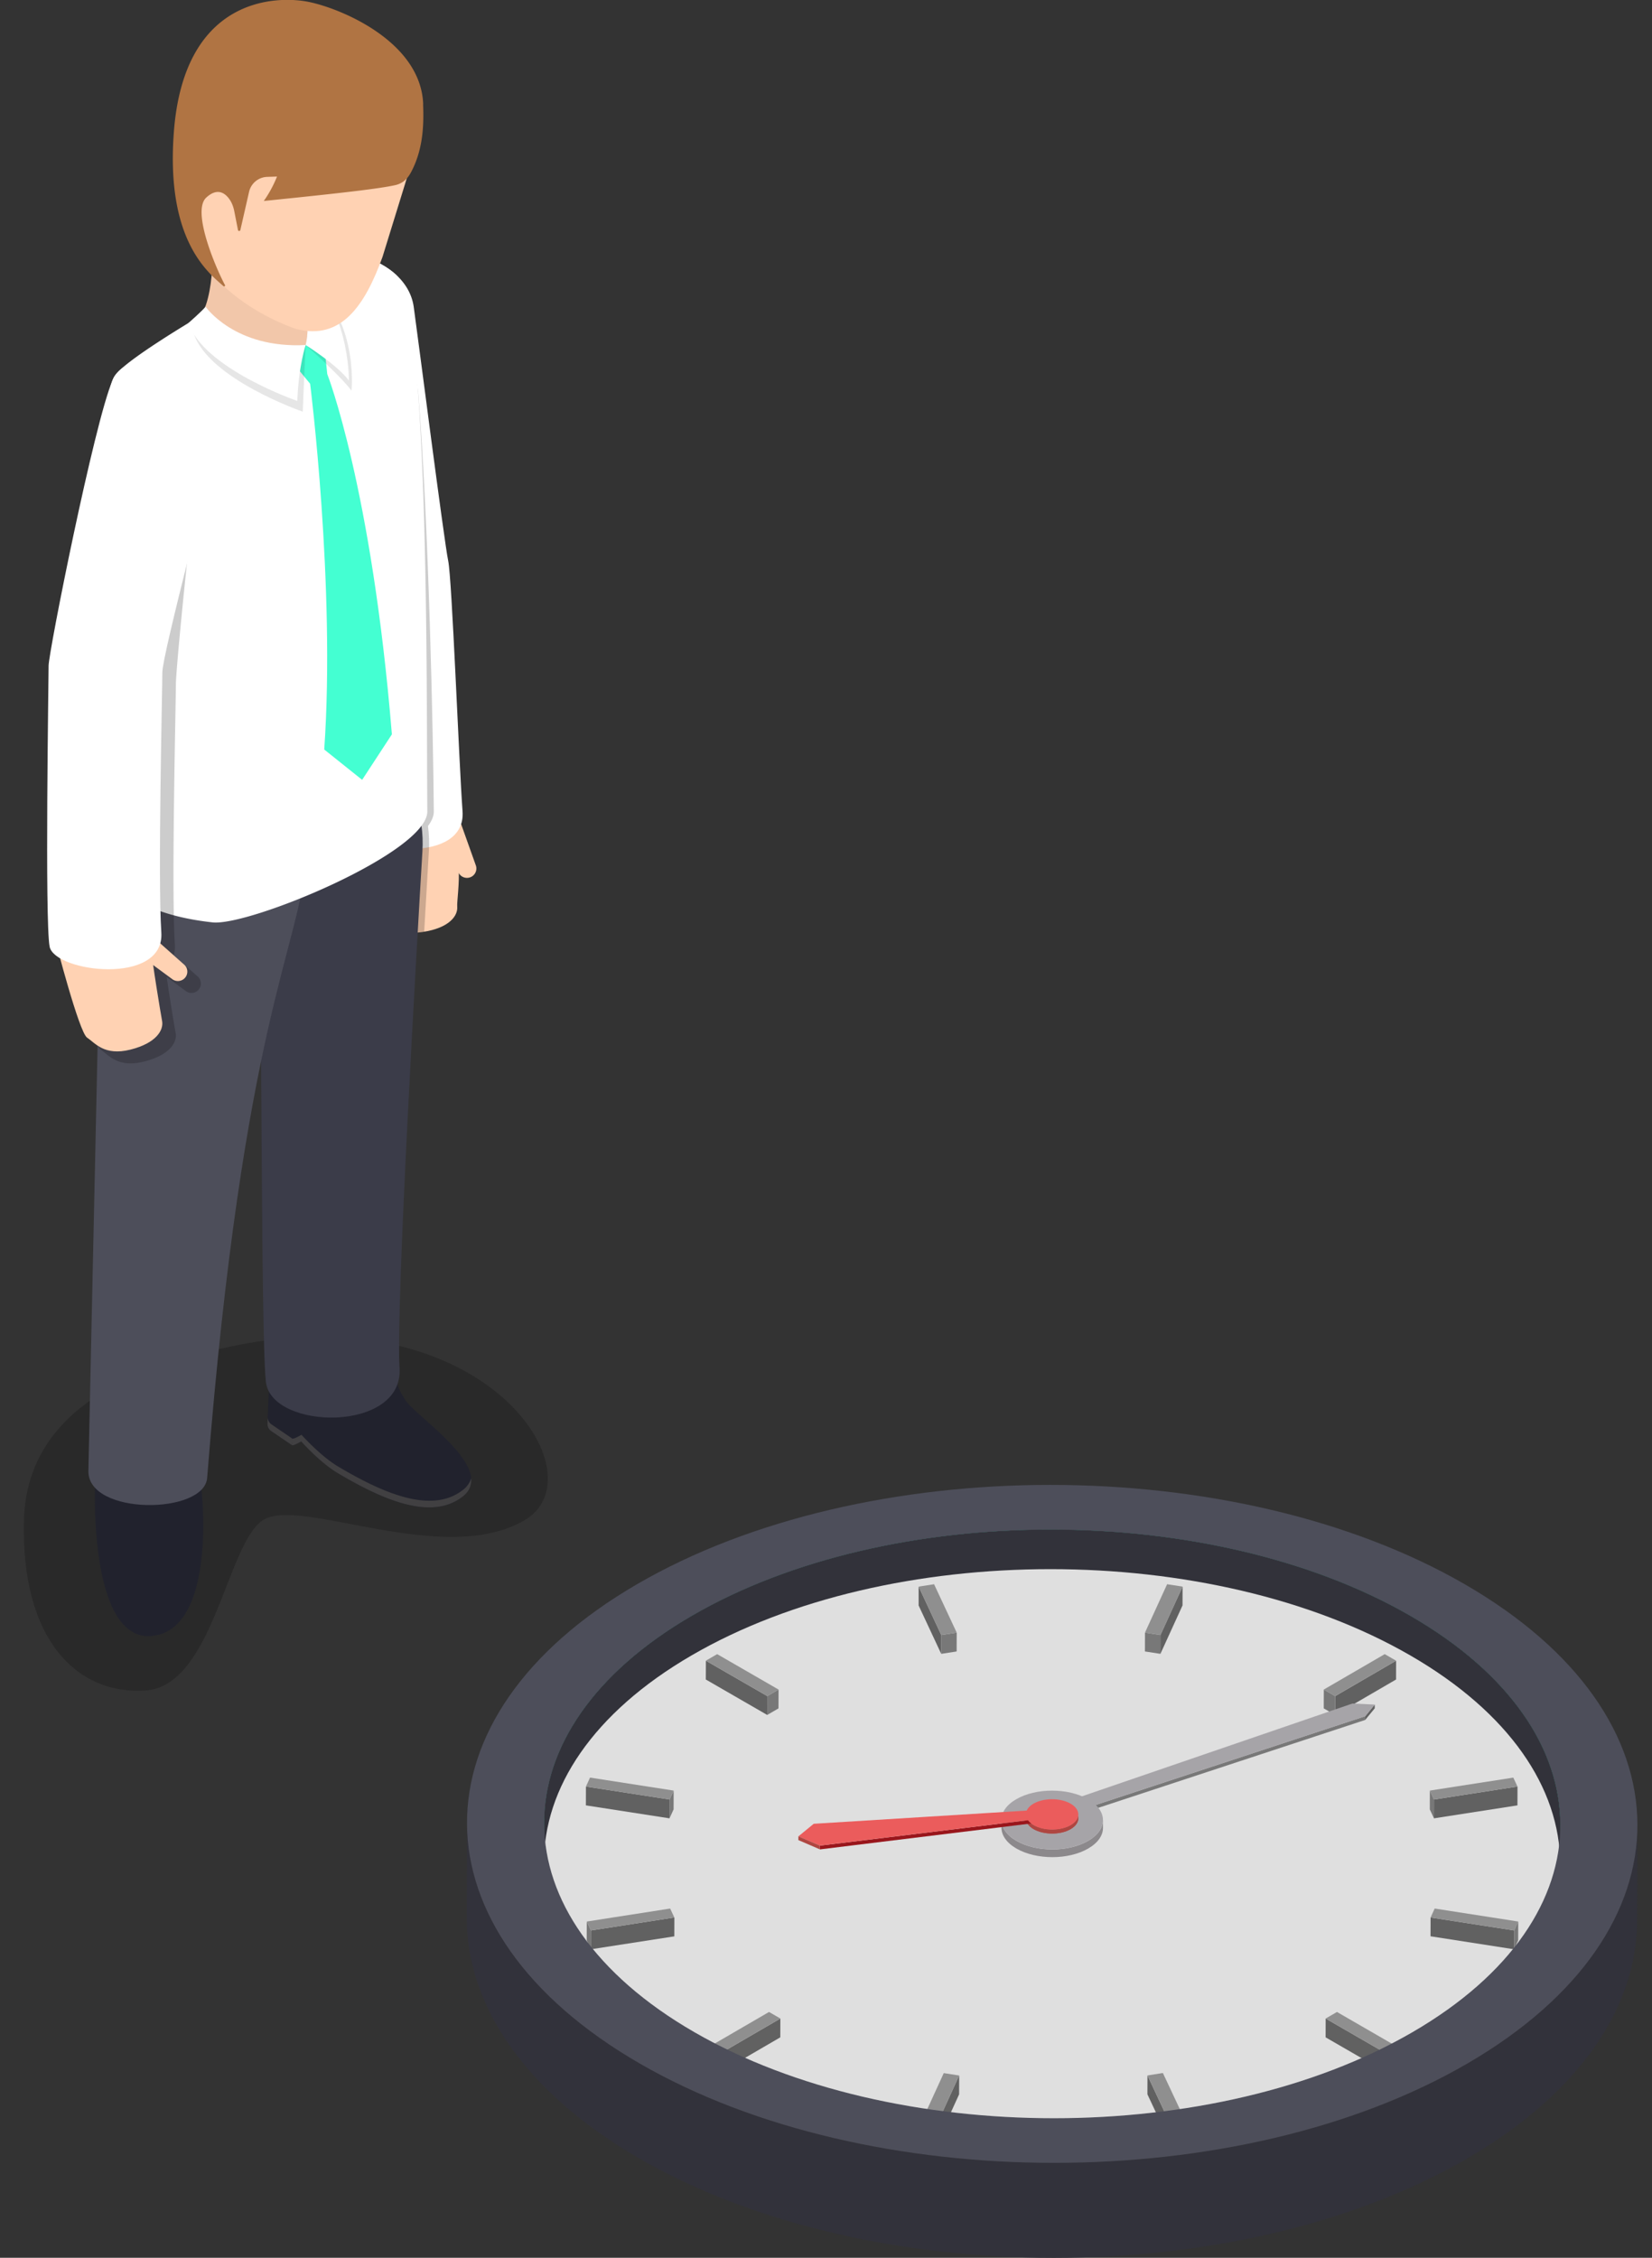 <svg fill="none" xmlns="http://www.w3.org/2000/svg" viewBox="0 0 60 82"><rect x="0" y="0" width="60" height="82" fill="#333333" stroke="none"/><g><path opacity=".2" d="M7.012 49.248c-1.447.42-6.035 1.6-6.143 5.975-.108 4.377 1.96 6.338 4.414 6.174 2.452-.164 2.937-5.266 4.246-6.174 1.312-.908 6.54 1.713 9.507 0 2.968-1.714-1.9-8.92-12.024-5.975Z" fill="#000"/><path d="m16.63 29.6.646 1.813a.34.34 0 0 1-.631.259l-.379-.812s-1.39.302-.923-1.19c.465-1.491 1.282-.071 1.282-.071l.004.002Z" fill="#FFD2B3"/><path d="M13.024 29.637s.323 1.01.53 2.017c.148.727.168 1.519.284 1.612.276.224.554.728 1.52.581.966-.145 1.277-.591 1.248-.921-.014-.17.089-.84.052-1.447-.035-.57-.207-1.065-.212-1.515-.026-2.1-3.546-2.154-3.422-.328v.002Z" fill="#FFD2B3"/><path d="M10.872 10.24c-.325 1.62 1.213 10.277 1.316 10.754.102.477.59 8.172.753 9.04.174.933 4.003 1.38 3.858-.572-.133-1.828-.382-8.445-.521-9.096-.14-.65-1.107-8.195-1.252-9.224-.28-1.985-3.796-2.695-4.154-.903Z" fill="#fff"/><path opacity=".2" d="M12.188 20.994c.104.48.593 8.174.753 9.041.027.145.141.279.315.39.097.356.209.793.298 1.227.149.727.168 1.517.284 1.612.276.224.554.726 1.522.583.016 0 .031-.006.046-.006.072-1.254.132-2.28.17-2.919.02-.307.008-.616-.032-.921.139-.188.214-.366.212-.53-.023-2.87-.181-10.39-.566-15.225-.176-1.33-.47-2.81-.518-3.16-.28-1.985-3.5-2.462-3.796-.847-.297 1.627 1.213 10.276 1.316 10.753l-.004.002Z" fill="#000"/><path d="M14.365 49.993c.045.327.203.632.389.9.407.588 3.32 2.48 2.04 3.47-1.146.887-2.93.09-4.525-.861-.659-.393-1.329-1.15-1.329-1.15s-.288.172-.34.135l-.742-.506a.311.311 0 0 1-.145-.278l.124-2.902.052-.411c.072-.555.864-1.223 1.92-1.256 1.264-.039 2.056.82 2.18 1.24.156.532.299 1.069.376 1.62Z" fill="#21222D"/><path d="M17.114 53.696a.729.729 0 0 1-.08.397.862.862 0 0 1-.242.269c-1.144.885-2.927.089-4.525-.86-.658-.392-1.327-1.151-1.327-1.151s-.288.172-.338.135l.01-.241c.052.036.338-.136.338-.136s.67.758 1.327 1.152c1.598.948 3.38 1.746 4.525.86a.847.847 0 0 0 .31-.425h.002Z" fill="#414042"/><path d="m10.611 52.245-.741-.506a.31.31 0 0 1-.145-.278l-.01.241a.315.315 0 0 0 .145.279l.742.506.01-.242Z" fill="#414042"/><path d="M15.045 29.026c.253.595.336 1.247.297 1.895-.195 3.274-.975 16.67-.83 18.752.164 2.375-4.658 2.276-4.855.514-.197-1.763-.133-16.407-.276-18.992-.147-2.639 4.118-5.801 5.666-2.168l-.002-.002Z" fill="#3B3C49"/><path d="M3.476 53.413s-.052.694-.019 1.594c.06 1.69.417 4.47 1.973 4.413 1.765-.066 1.982-2.779 1.949-4.305-.016-.68-.08-1.196-.08-1.275 0-1.78.016-1.97-1.19-1.97-.732 0-2.63-.46-2.63 1.543h-.003Z" fill="#21222D"/><path d="m3.69 31.276-.48 22.16c0 1.612 4.21 1.575 4.314.238 1.32-16.709 3.375-19.247 3.591-22.499.244-3.67-7.428-5.117-7.428.099l.002.002Z" fill="#4D4E5A"/><path d="M14.382 9.977c-1.004-.902-2.672-1.003-3.835-.317-.691.41-1.586.833-2.505 1.362-1.397.806-3.48 2.085-3.862 2.608-.421.576-.255 2.68-.155 5.657a47.497 47.497 0 0 1-.1 5.058l-.443 6.037c0 .647.288 2.683 4.239 3.118 1.318.145 7.81-2.537 7.799-4.032-.035-4.107.081-18.398-1.14-19.493l.002.002Z" fill="#fff"/><path d="m11.104 12.53.62-.5.162 1.556s1.61 4.1 2.347 13.085l-1.08 1.652-1.377-1.101c.415-5.933-.512-13.284-.512-13.284l-.981-1.194.82-.214Z" fill="#44FFD2"/><path d="M7.7 9.614c.015.454-.124 1.467-.396 1.818-.298.387 1.947 1.884 3.8 1.1.624-.265.24-2.307-.947-3.078 0 0-1.032-.838-1.646-.578 0 0-.827.255-.811.738Z" fill="#F2C7AA"/><path opacity=".1" d="M7.663 11.53s.865 1.143 3.44 1.002c0 0-.058 1.117-.106 2.42 0 0-3.41-1.178-3.955-2.83 0 0 .5-.438.623-.593h-.002Z" fill="#000"/><path d="M7.466 11.139s1.062 1.534 3.636 1.39c0 0-.253.729-.304 2.033 0 0-3.41-1.178-3.954-2.83 0 0 .5-.439.622-.593Z" fill="#fff"/><path opacity=".1" d="M11.101 12.532s1.23 1.078 1.666 1.657c0 0 .309-2.886-1.878-4.294l-.83-.34s1.436 1.31 1.042 2.977Z" fill="#000"/><path d="M11.101 12.531s1.136.711 1.571 1.29c0 0 .048-2.8-1.878-4.294l-.736.027s1.437 1.31 1.043 2.977Z" fill="#fff"/><path d="M14.31 2.422c.822.877 1.013 2.185.86 2.772L13.893 9.33c-.633 1.748-1.49 3.042-3.127 2.62 0 0-4.276-1.324-4.16-5.043l.043-1.974C6.909.809 9.587.1 11.776.802c1.735.556 2.535 1.62 2.535 1.62Z" fill="#FFD2B3"/><path d="M15.37 3.783C15.285 1.523 12.42.317 11.211.069c-1.076-.22-4.507-.26-4.894 4.695-.309 3.968 1.25 5.139 1.801 5.63.029.025.071-.01.052-.043-.284-.52-1.23-2.664-.68-3.174.417-.385.701-.15.854.075.083.124.135.267.164.414l.135.687c.01.047.076.049.087 0l.317-1.389a.698.698 0 0 1 .659-.54l.355-.012a4.322 4.322 0 0 1-.48.887c2.982-.302 4.228-.454 4.77-.574.35-.077.502-.323.596-.504.443-.856.445-1.764.42-2.44l.001.002Z" fill="#B07443"/><path opacity=".2" d="M2.256 24.614c0-.49 1.002-8.59 1.66-10.108.726-1.677 3.749-.008 3.36 1.934-.204 1.02-.888 7.749-.888 8.415 0 .667-.168 7.486-.037 9.44.01.148-.005.28-.04.4l.858.76a.34.34 0 0 1-.43.532l-.685-.505c.123.854.282 1.803.326 2.039.06.326-.206.8-1.155 1.035-.949.238-1.273-.237-1.569-.434-.212-.142-.716-1.907-.983-2.889-.209-.123-.35-.266-.379-.425-.177-.933-.036-9.711-.036-10.2l-.002.006Z" fill="#000"/><path d="m5.237 33.744 1.44 1.279a.34.34 0 0 1-.43.531l-.72-.53s-1.072.932-1.381-.598c-.308-1.532 1.091-.68 1.091-.68v-.002Z" fill="#FFD2B3"/><path d="M2.01 34.154s.859 3.336 1.154 3.533c.296.197.622.67 1.57.435.948-.238 1.212-.711 1.154-1.036-.06-.326-.342-2.01-.442-2.932-.224-2.089-3.734-1.807-3.437 0Z" fill="#FFD2B3"/><path d="M4.084 13.822c-.657 1.518-2.319 9.868-2.319 10.357 0 .488-.14 9.267.037 10.2.178.933 4.189 1.435 4.057-.518-.131-1.955.037-8.772.037-9.439 0-.666 1.854-7.612 2.057-8.632.389-1.941-3.145-3.643-3.871-1.966l.002-.002Z" fill="#fff"/><path d="M25.114 62.132c-3.562 2.07-5.347 4.778-5.363 7.49l.01-3.45c.014-2.713 1.8-5.421 5.363-7.49 7.183-4.175 18.867-4.175 26.098 0 3.622 2.092 5.44 4.834 5.448 7.575l-.01 3.45c-.007-2.741-1.825-5.484-5.448-7.575-7.23-4.175-18.915-4.175-26.098 0Z" fill="#36CCA8"/><path d="m56.67 66.293-.01 3.45c.008-2.752-1.81-5.509-5.448-7.61-7.23-4.176-18.915-4.176-26.098 0-3.568 2.072-5.355 4.786-5.363 7.505l.01-3.45c.008-2.719 1.795-5.433 5.363-7.506 7.183-4.175 18.867-4.175 26.098 0 3.638 2.1 5.456 4.859 5.448 7.611Z" fill="#32323B"/><path d="M51.218 60.121c7.23 4.175 7.268 10.943.085 15.117-7.183 4.175-18.867 4.175-26.098 0-7.231-4.174-7.268-10.942-.085-15.117 7.183-4.175 18.867-4.175 26.098 0Z" fill="#F2F2F2"/><path d="m50.706 60.315-.002.683-2.212 1.287.002-.684 2.212-1.286Z" fill="#666"/><path d="m48.493 61.6-.002.685-.413-.238.002-.684.413.238Z" fill="gray"/><path d="M50.706 60.314 48.492 61.6l-.413-.237 2.214-1.287.412.238Z" fill="#999"/><path d="m42.951 57.623-.002.684-.803 1.758.001-.684.804-1.758Z" fill="#666"/><path d="m42.148 59.382-.002.684-.563-.087.002-.684.563.087Z" fill="gray"/><path d="m42.951 57.624-.803 1.758-.563-.087.804-1.758.562.087Z" fill="#999"/><path d="m34.747 59.295-.002.684-.56.087.002-.684.56-.087Z" fill="gray"/><path d="m34.186 59.381-.002.684-.82-1.756.001-.686.821 1.758Z" fill="#666"/><path d="m33.925 57.537.822 1.758-.56.087-.822-1.758.56-.087Z" fill="#999"/><path d="m28.277 61.363-.002.684-.41.238.002-.684.41-.238Z" fill="gray"/><path d="m27.867 61.601-.002.684-2.23-1.287.003-.683 2.23 1.286Z" fill="#666"/><path d="m28.277 61.363-.41.237-2.23-1.286.41-.238 2.23 1.287Z" fill="#999"/><path d="m24.467 65.031-.002.684-.149.325.002-.684.15-.325Z" fill="gray"/><path d="m24.318 65.356-.002.684-3.037-.471.002-.684 3.037.471Z" fill="#666"/><path d="m24.467 65.032-.149.325-3.037-.472.149-.325 3.037.472Z" fill="#999"/><path d="m24.493 69.64-.002.686-3.03.47.002-.684 3.03-.471Z" fill="#666"/><path d="m21.463 70.112-.002.684-.152-.325.002-.684.152.325Z" fill="gray"/><path d="m24.34 69.316.152.325-3.029.471-.152-.324 3.029-.472Z" fill="#999"/><path d="m28.342 73.31-.002.684-2.212 1.287.002-.684 2.212-1.286Z" fill="#666"/><path d="m26.13 74.597-.002.684-.413-.238.002-.684.413.238Z" fill="gray"/><path d="m28.342 73.31-2.212 1.287-.413-.238 2.214-1.287.411.238Z" fill="#999"/><path d="m34.837 75.379-.002.684-.801 1.756.002-.684.801-1.756Z" fill="#666"/><path d="m34.036 77.136-.002.684-.562-.087.002-.684.562.087Z" fill="gray"/><path d="m34.837 75.38-.801 1.756-.562-.087.803-1.756.56.087Z" fill="#999"/><path d="m43.06 77.047-.003.684-.56.087.002-.684.56-.087Z" fill="gray"/><path d="m42.5 77.135-.003.684-.823-1.756.002-.684.823 1.756Z" fill="#666"/><path d="m42.236 75.29.824 1.757-.56.087-.824-1.756.56-.089Z" fill="#999"/><path d="m50.785 74.36-.002.683-.41.238.003-.684.409-.238Z" fill="gray"/><path d="m50.375 74.597-.002.684-2.227-1.287.002-.683 2.227 1.286Z" fill="#666"/><path d="m50.785 74.359-.41.238-2.227-1.287.41-.238 2.227 1.287Z" fill="#999"/><path d="m55.142 69.787-.002.684-.149.325.002-.684.149-.325Z" fill="gray"/><path d="m54.993 70.112-.002.684-3.035-.472.002-.683 3.035.471Z" fill="#666"/><path d="m55.142 69.788-.149.324-3.035-.471.149-.325 3.035.472Z" fill="#999"/><path d="m55.115 64.885-.002.684-3.032.471.002-.684 3.032-.471Z" fill="#666"/><path d="m52.083 65.356-.002.684-.152-.325.002-.684.152.325Z" fill="gray"/><path d="m54.962 64.56.152.325-3.03.471-.153-.324 3.03-.471Z" fill="#999"/><path d="M53.293 74.947c-8.272 4.808-21.73 4.808-30.056 0-4.19-2.42-6.285-5.595-6.275-8.767l-.01 3.45c-.01 3.17 2.085 6.346 6.275 8.767 8.326 4.808 21.784 4.808 30.056 0 4.111-2.388 6.169-5.514 6.176-8.645l.01-3.45c-.01 3.13-2.067 6.255-6.176 8.645Z" fill="#32323B"/><path d="M53.196 57.536c8.327 4.808 8.371 12.602.097 17.41-8.273 4.809-21.73 4.809-30.056 0-8.329-4.808-8.371-12.603-.099-17.41 8.274-4.808 21.73-4.808 30.058 0ZM25.211 73.801c7.23 4.174 18.915 4.174 26.098 0 7.183-4.175 7.144-10.943-.085-15.117-7.231-4.175-18.915-4.175-26.098 0-7.183 4.174-7.144 10.942.085 15.117Z" fill="#4D4E5A"/><path d="M49.93 61.908v.137l-.348.423v-.135l.348-.425Z" fill="#666"/><path d="M38.047 65.713v.135l-.033-.031.002-.137.03.032ZM38.187 65.852v.137l-.14-.143v-.135l.14.141ZM38.361 66.027v.136l-.173-.172v-.138l.173.174Z" fill="#404040"/><path d="M49.582 62.332v.135l-11.22 3.694v-.135l11.22-3.694Z" fill="gray"/><path d="m49.93 61.908-.348.425-11.22 3.694-.174-.174-.142-.141-.03-.033 11.102-3.808.812.037Z" fill="#B3B0B5"/><path d="M40.06 66.107v.28c0 .273-.18.543-.538.75-.716.417-1.883.417-2.606 0-.363-.21-.544-.485-.544-.76v-.28c0 .275.181.551.544.76.723.417 1.89.417 2.607 0 .357-.207.535-.48.535-.75" fill="#969296"/><path d="M39.515 65.344c.722.418.726 1.094.008 1.511-.717.417-1.884.417-2.607 0-.722-.417-.726-1.094-.007-1.509.716-.417 1.883-.417 2.606 0v-.002Z" fill="#B3B0B5"/><path d="M39.163 65.898v.145c0 .141-.093.28-.277.389-.37.214-.973.214-1.346 0-.188-.109-.282-.252-.28-.393v-.145c0 .143.095.284.282.393.373.214.975.214 1.346 0 .184-.107.277-.248.277-.389h-.002Z" fill="#C44B4B"/><path d="M39.163 65.898v.145c0 .141-.093.28-.277.389-.37.214-.973.214-1.346 0-.188-.109-.282-.252-.28-.393v-.145c0 .143.095.284.282.393.373.214.975.214 1.346 0 .184-.107.277-.248.277-.389" fill="#BD4842"/><path d="M38.883 65.507c.373.215.375.564.004.78-.371.215-.974.215-1.347 0-.373-.214-.375-.563-.004-.78.371-.214.974-.216 1.347 0Z" fill="#FF6060"/><path d="m37.453 66.227-7.673.941v-.137l7.553-.922c.033.04.07.08.12.116v.002Z" fill="#A41319"/><path d="m38.047 65.71.14.142.043.147-8.452 1.031-.78-.336.556-.456 8.493-.527Z" fill="#FF6060"/><path d="M29.778 67.03v.137l-.782-.337.002-.137.78.337Z" fill="#BD4842"/><path d="M51.222 58.682c7.229 4.175 7.268 10.942.085 15.117-7.183 4.175-18.867 4.175-26.098 0-7.231-4.175-7.268-10.942-.085-15.117 7.183-4.175 18.867-4.175 26.098 0Z" fill="#32323B" opacity=".1"/></g><defs><clipPath id="a"><path fill="#fff" transform="translate(.863)" d="M0 0h58.608v82.001H0z"/></clipPath></defs></svg>